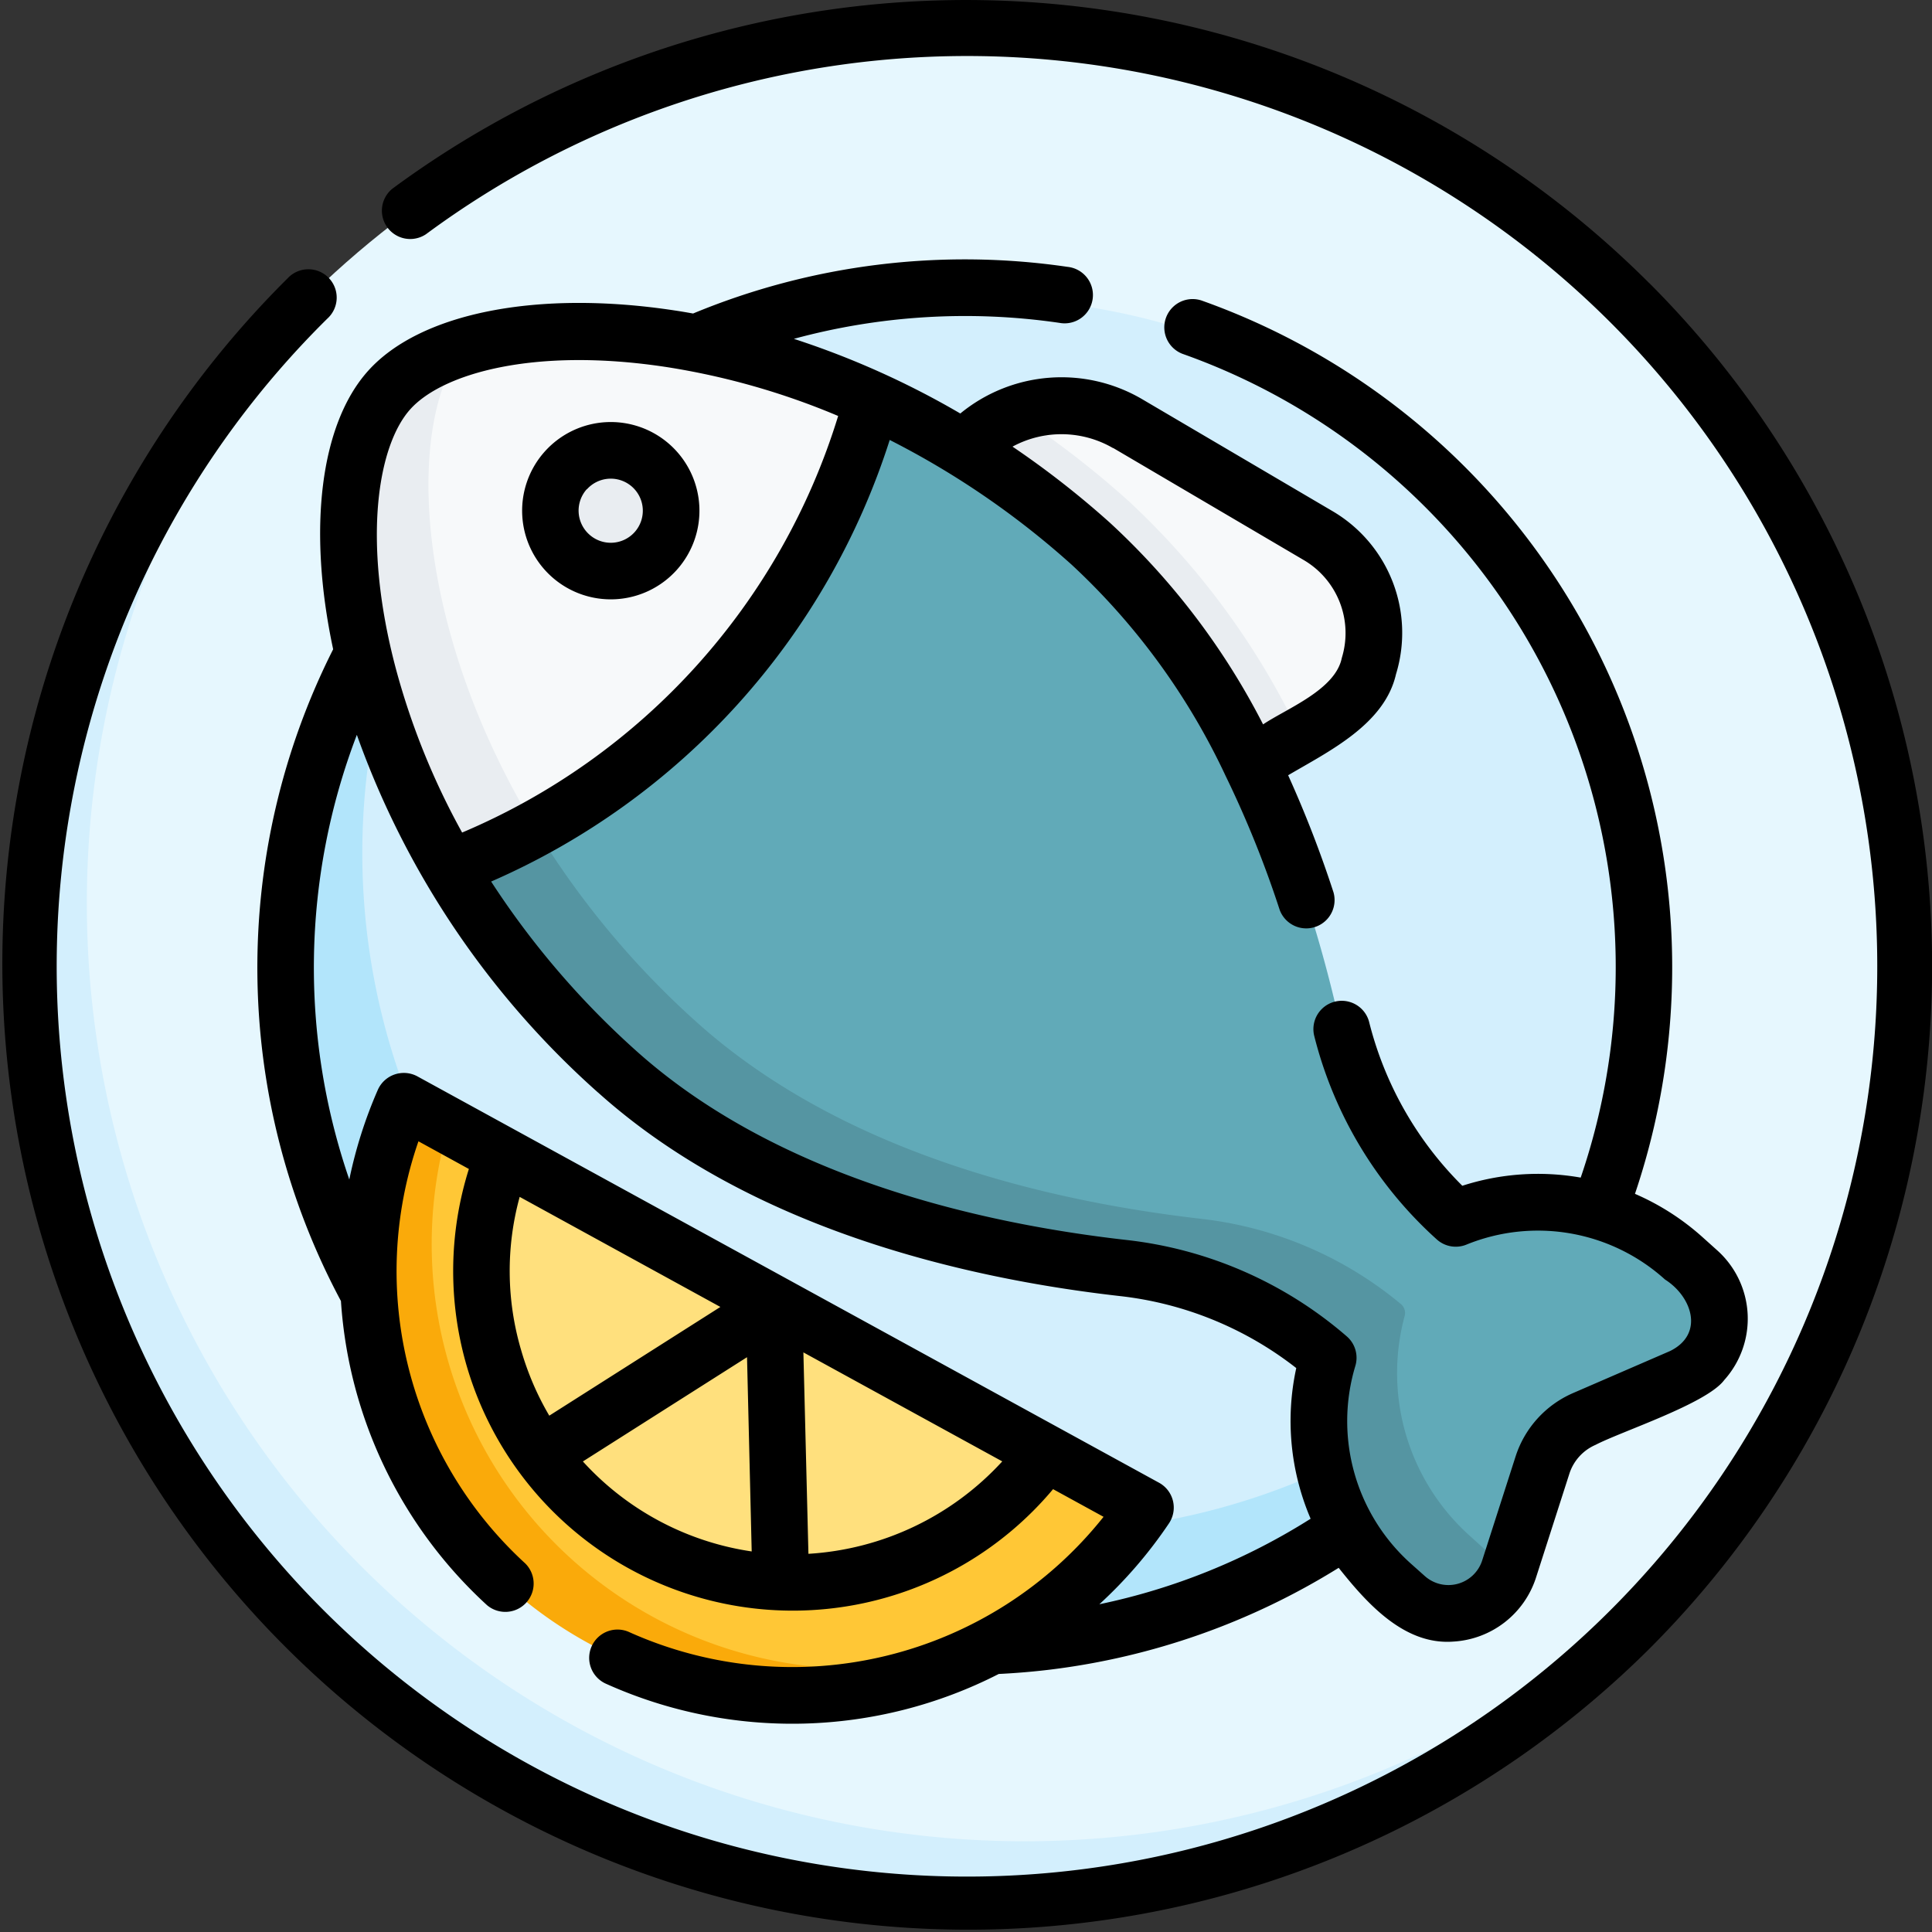 <svg id="thit_ca_hoi_1" xmlns="http://www.w3.org/2000/svg" width="41.406" height="41.406" viewBox="0 0 41.406 41.406">
  <rect x="0" y="0" width="41.406" height="41.406" fill="#333333" stroke="none"/>
  <g id="Group_3489" data-name="Group 3489" transform="translate(0.607 0.607)">
    <circle id="Ellipse_49" data-name="Ellipse 49" cx="20.097" cy="20.097" r="20.097" fill="#e6f7fe"/>
    <path id="Path_23130" data-name="Path 23130" d="M42.849,105.656A20.1,20.1,0,1,1,13.556,78.19a20.1,20.1,0,0,0,29.292,27.466Z" transform="translate(-7.5 -72.473)" fill="#d3effd"/>
    <circle id="Ellipse_50" data-name="Ellipse 50" cx="14.614" cy="14.614" r="14.614" transform="translate(5.787 5.787)" fill="#d3effd"/>
    <path id="Path_23131" data-name="Path 23131" d="M103.424,157.929A14.553,14.553,0,1,1,79.307,141.9a14.552,14.552,0,0,0,24.118,16.029Z" transform="translate(-70.46 -131.031)" fill="#b2e5fb"/>
    <path id="Path_23132" data-name="Path 23132" d="M264.353,113.076a1.986,1.986,0,0,1-.881,1.123L261.85,115.2c-.847-1.752-3.628-3.392-3.628-3.392s-1.611-2.835-2.532-3.4a2.8,2.8,0,0,1,3.5-.537l4.077,2.4A2.426,2.426,0,0,1,264.353,113.076Z" transform="translate(-235.618 -99.399)" fill="#f7f9fa"/>
    <path id="Path_23133" data-name="Path 23133" d="M262.882,116.619l-1.032.64a9.919,9.919,0,0,0-3.385-3.23l-2.775-3.565a2.8,2.8,0,0,1,1.089-.744h0a19.936,19.936,0,0,1,2.431,1.875A16.466,16.466,0,0,1,262.882,116.619Z" transform="translate(-235.618 -101.453)" fill="#e9edf1"/>
    <path id="Path_23134" data-name="Path 23134" d="M142.332,128.77a1.617,1.617,0,0,1,.9-.988l2.064-.89a1.382,1.382,0,0,0,.328-.194,1.361,1.361,0,0,0,.058-2.072l-.311-.28a4.689,4.689,0,0,0-4.749-.921.245.245,0,0,1-.252-.048A8.16,8.16,0,0,1,138,119.216c-.757-3.342-2.274-7.482-5.306-10.214a18.486,18.486,0,0,0-4.675-3.084l-9.089.168-.006,9.812a16.841,16.841,0,0,0,3.674,3.832c3.069,2.765,7.411,3.836,10.833,4.23a10.212,10.212,0,0,1,4.909,2.262,4.4,4.4,0,0,0,1.537,4.61l1.789.015Z" transform="translate(-109.909 -97.959)" fill="#61aab8"/>
    <path id="Path_23135" data-name="Path 23135" d="M141.661,233.485l-.032.1a1.962,1.962,0,0,1-.3.545l0,0a1.361,1.361,0,0,1-1.922.1l-.311-.281a4.687,4.687,0,0,1-1.389-4.705.246.246,0,0,0-.076-.252,8.117,8.117,0,0,0-4.281-1.83c-3.422-.395-7.764-1.465-10.833-4.23a18.463,18.463,0,0,1-3.593-4.4c.306-.118.195-.779.492-.916s1.029.233,1.328.069a18.506,18.506,0,0,0,3.472,4.195c3.069,2.765,7.411,3.836,10.833,4.23a8.117,8.117,0,0,1,4.281,1.83.247.247,0,0,1,.076.252,4.687,4.687,0,0,0,1.389,4.705l.311.281A1.35,1.35,0,0,0,141.661,233.485Z" transform="translate(-109.909 -200.595)" fill="#5595a2"/>
    <path id="Path_23136" data-name="Path 23136" d="M114.469,89.159a15.08,15.08,0,0,1-9.095,9.98c-2.511-4.3-.38-10.9.3-11.116C107.713,87.382,111.048,87.593,114.469,89.159Z" transform="translate(-96.364 -81.2)" fill="#f7f9fa"/>
    <path id="Path_23137" data-name="Path 23137" d="M96.451,102.066a14.885,14.885,0,0,1-1.82.848A14.8,14.8,0,0,1,92.5,95.959a4.83,4.83,0,0,1,.873-3.254,3.544,3.544,0,0,1,1.585-.915c-1.278,1.669-1.059,6.034,1.5,10.276Z" transform="translate(-85.62 -84.973)" fill="#e9edf1"/>
    <circle id="Ellipse_51" data-name="Ellipse 51" cx="1.294" cy="1.294" r="1.294" transform="translate(11.199 9.025)" fill="#e9edf1"/>
    <path id="Path_23138" data-name="Path 23138" d="M114.971,305.726c-1.632.057-4.275-1.813-5.71-2.6-4.075-2.242-2.813-10.09-2.685-10.019l.737.405,1.164.64,5.394,4.04,6.21,2.346,1.9,1.046a.243.243,0,0,1,.079.356,9.168,9.168,0,0,1-7.09,3.788Z" transform="translate(-98.303 -270.007)" fill="#ffc736"/>
    <path id="Path_23139" data-name="Path 23139" d="M110.617,304.394a9.112,9.112,0,0,1-3.824.993h0a9.1,9.1,0,0,1-8.737-12.5.243.243,0,0,1,.343-.123l.737.405a9.1,9.1,0,0,0,9.033,11.65h0A9.073,9.073,0,0,0,110.617,304.394Z" transform="translate(-90.125 -269.667)" fill="#faaa0a"/>
    <path id="Path_23140" data-name="Path 23140" d="M134.24,315.2a6.674,6.674,0,0,1-6.419-9.154l5.232,2.879.329.774.846-.127,5.2,2.86a6.718,6.718,0,0,1-5.185,2.768Z" transform="translate(-117.647 -281.898)" fill="#ffe07d"/>
  </g>
  <g id="Group_3490" data-name="Group 3490">
    <path id="Path_23141" data-name="Path 23141" d="M35.342,6.064A20.706,20.706,0,0,0,8.408,4.045a.607.607,0,0,0,.721.975A19.509,19.509,0,1,1,7.015,6.829a.607.607,0,1,0-.852-.863A20.7,20.7,0,1,0,35.343,35.342a20.7,20.7,0,0,0,0-29.279Z"/>
    <path id="Path_23142" data-name="Path 23142" d="M69.813,77.216a15.143,15.143,0,0,0,.168,13.966A9.7,9.7,0,0,0,73.111,97.7a.607.607,0,0,0,.819-.895,8.493,8.493,0,0,1-2.288-9.046l1.081.593a7.278,7.278,0,0,0,12.52,6.862l1.082.593a8.522,8.522,0,0,1-10.156,2.475.607.607,0,1,0-.5,1.106,9.721,9.721,0,0,0,8.41-.213c.368-.018.739-.049,1.1-.093A15.2,15.2,0,0,0,91.364,96.9c.6.754,1.4,1.66,2.456,1.581a1.982,1.982,0,0,0,1.772-1.368l.716-2.229a1.011,1.011,0,0,1,.561-.619c.549-.287,2.384-.883,2.759-1.39a1.967,1.967,0,0,0-.15-2.778l-.312-.28a5.336,5.336,0,0,0-1.452-.932,15.167,15.167,0,0,0-9.29-19.146.607.607,0,0,0-.408,1.143,13.942,13.942,0,0,1,8.535,17.655,5.277,5.277,0,0,0-2.537.175,7.53,7.53,0,0,1-2-3.521.607.607,0,0,0-1.176.3,8.729,8.729,0,0,0,2.63,4.372.607.607,0,0,0,.632.111,4.064,4.064,0,0,1,4.259.748c.582.369.844,1.17.107,1.532l-2.077.9a2.224,2.224,0,0,0-1.234,1.361l-.716,2.229a.76.76,0,0,1-1.226.335L92.9,96.8a4.1,4.1,0,0,1-1.179-4.226.607.607,0,0,0-.183-.634A8.682,8.682,0,0,0,86.8,89.872c-3.123-.355-7.481-1.347-10.5-4.06a18.067,18.067,0,0,1-3.1-3.62,15.443,15.443,0,0,0,8.542-9.464,18.068,18.068,0,0,1,3.9,2.674,14.609,14.609,0,0,1,3.3,4.528l.006.012A22.516,22.516,0,0,1,90.1,82.8a.607.607,0,0,0,1.153-.377,24.319,24.319,0,0,0-.972-2.509c.866-.51,2.065-1.087,2.311-2.164a3.024,3.024,0,0,0-1.366-3.5l-4.081-2.4a3.416,3.416,0,0,0-3.89.311,18.265,18.265,0,0,0-3.567-1.6,14.007,14.007,0,0,1,5.688-.343.607.607,0,1,0,.176-1.2,15.2,15.2,0,0,0-8.024,1c-.13-.023-.261-.046-.392-.065-2.936-.447-5.455.048-6.573,1.294-1.024,1.141-1.3,3.382-.751,5.957Zm4,11.735,4.3,2.358-3.667,2.33a6.1,6.1,0,0,1-.6-1.393A6,6,0,0,1,73.811,88.952Zm1.357,5.667,3.514-2.232.1,4.163a6.088,6.088,0,0,1-3.619-1.93ZM80,96.6l-.108-4.317,4.262,2.336A6.132,6.132,0,0,1,80,96.6Zm-4.51-9.888c3.26,2.927,7.877,3.988,11.177,4.363a7.482,7.482,0,0,1,3.788,1.544,5.323,5.323,0,0,0,.308,3.229,13.7,13.7,0,0,1-4.528,1.833,9.671,9.671,0,0,0,1.492-1.734.607.607,0,0,0-.212-.87l-2.139-1.172h0l-3.157-1.73-10.6-5.808a.61.61,0,0,0-.847.288,9.691,9.691,0,0,0-.612,1.923,13.964,13.964,0,0,1,.162-9.53A18.613,18.613,0,0,0,75.491,86.714ZM86.531,72.9l4.081,2.4a1.814,1.814,0,0,1,.819,2.1c-.138.684-1.178,1.082-1.687,1.424A15.424,15.424,0,0,0,86.459,74.5a19.414,19.414,0,0,0-2.085-1.629,2.2,2.2,0,0,1,2.157.033ZM71.467,72.07c.685-.763,2.647-1.338,5.488-.905a15.641,15.641,0,0,1,3.682,1.049,14.225,14.225,0,0,1-8.059,8.928,15.627,15.627,0,0,1-1.422-3.519C70.421,74.845,70.783,72.832,71.467,72.07Z" transform="translate(-62.674 -63.299)"/>
    <path id="Path_23143" data-name="Path 23143" d="M139.046,115.161a1.9,1.9,0,1,0-.144-2.684A1.9,1.9,0,0,0,139.046,115.161Zm.758-1.873a.687.687,0,1,1,.052.971A.688.688,0,0,1,139.8,113.287Z" transform="translate(-127.225 -102.802)"/>
  </g>
</svg>
